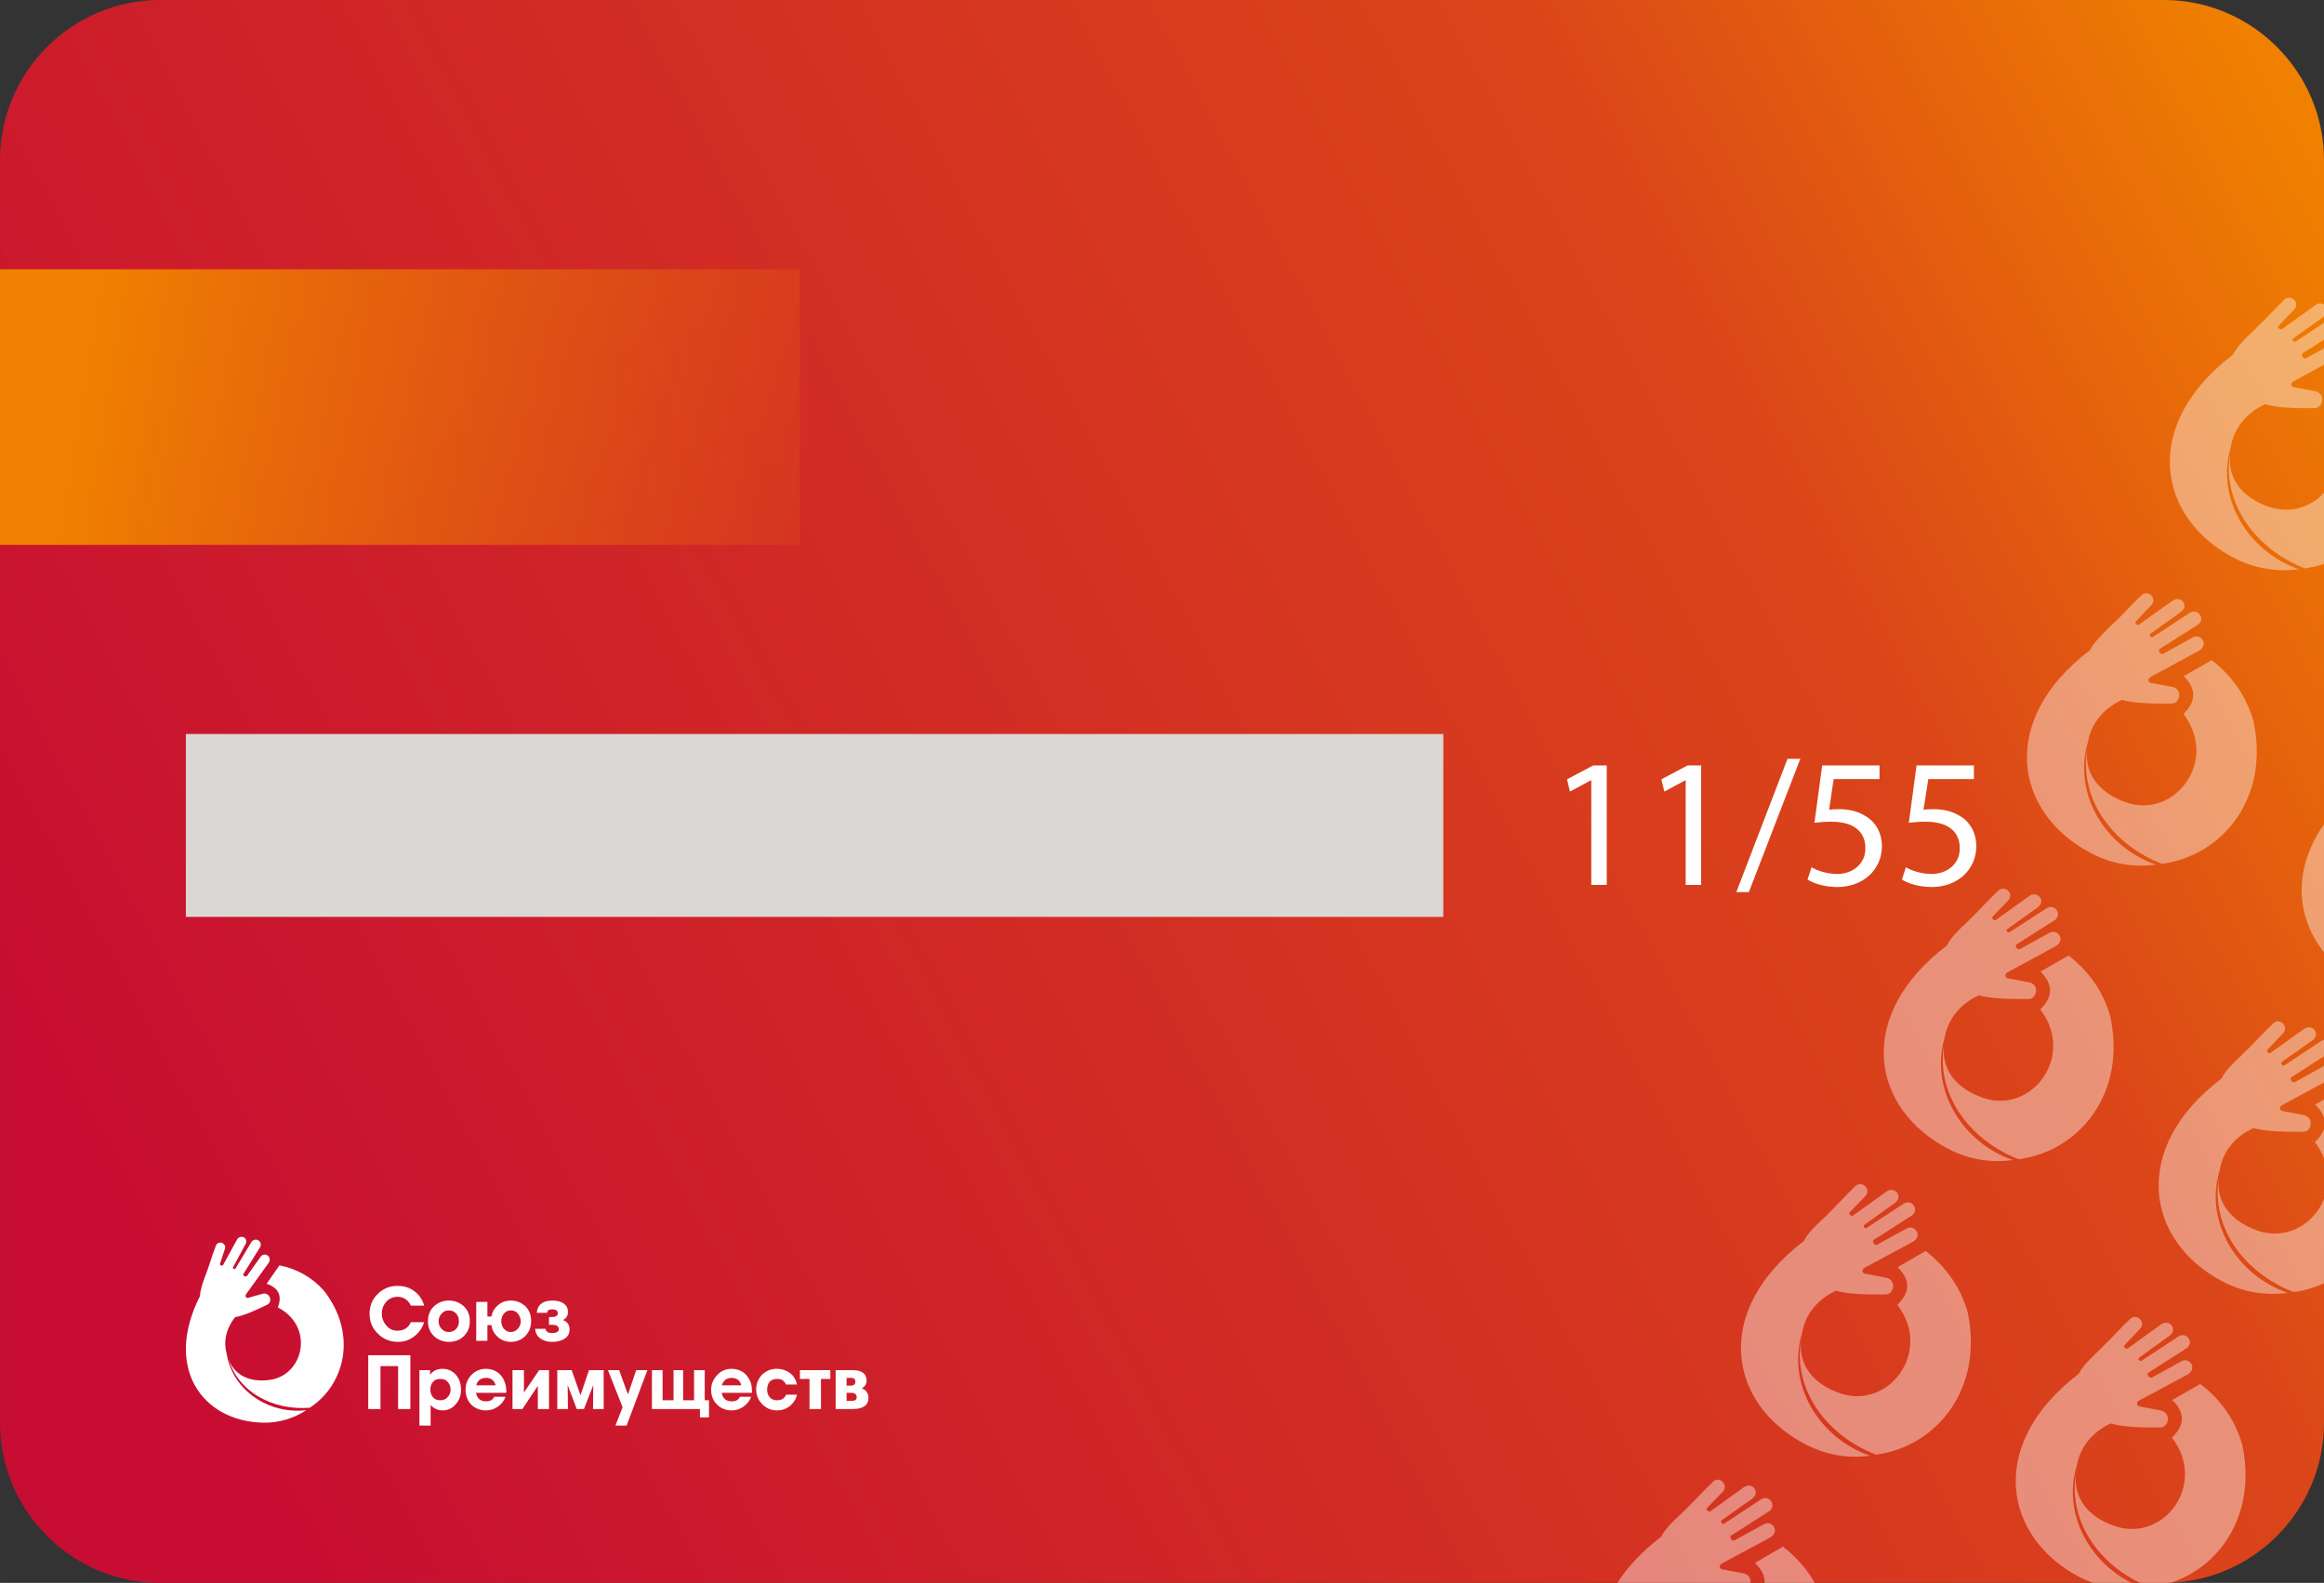 <?xml version="1.0" encoding="UTF-8"?>
<!DOCTYPE svg PUBLIC "-//W3C//DTD SVG 1.1//EN" "http://www.w3.org/Graphics/SVG/1.1/DTD/svg11.dtd">
<!-- Creator: CorelDRAW X7 -->
<svg xmlns="http://www.w3.org/2000/svg" xml:space="preserve" width="91.863mm" height="62.573mm" version="1.1" style="shape-rendering:geometricPrecision; text-rendering:geometricPrecision; image-rendering:optimizeQuality; fill-rule:evenodd; clip-rule:evenodd"
viewBox="0 0 8716 5937"
 xmlns:xlink="http://www.w3.org/1999/xlink">
 <rect x="0" y="0" width="8716" height="5937" fill="#333333" stroke="none"/>
 <defs>
  <style type="text/css">
   <![CDATA[
    .fil1 {fill:#FEFEFE}
    .fil5 {fill:#DBD7D4}
    .fil3 {fill:#F08000}
    .fil2 {fill:#FEFEFE;fill-rule:nonzero}
    .fil4 {fill:#FEFEFE;fill-opacity:0.412}
    .fil0 {fill:url(#id2)}
   ]]>
  </style>
    <mask id="id0">
  <linearGradient id="id1" gradientUnits="userSpaceOnUse" x1="4308.39" y1="1952.89" x2="341.988" y2="1300.19">
   <stop offset="0" style="stop-opacity:0; stop-color:white"/>
   <stop offset="0.22" style="stop-opacity:-127.502; stop-color:white"/>
   <stop offset="1" style="stop-opacity:1; stop-color:white"/>
  </linearGradient>
     <rect style="fill:url(#id1)" x="-9" y="1001" width="8735" height="1241"/>
    </mask>
  <linearGradient id="id2" gradientUnits="userSpaceOnUse" x1="466.547" y1="4756.97" x2="8583.45" y2="439.117">
   <stop offset="0" style="stop-opacity:1; stop-color:#C70D32"/>
   <stop offset="0.749" style="stop-opacity:1; stop-color:#DB4619"/>
   <stop offset="1" style="stop-opacity:1; stop-color:#F08000"/>
  </linearGradient>
 </defs>
 <g id="Слой_x0020_1">
  <g id="_628037832">
   <path class="fil0" d="M600 0l7516 0c330,0 600,270 600,600l0 4737c0,330 -270,600 -600,600l-7516 0c-330,0 -600,-270 -600,-600l0 -4737c0,-330 270,-600 600,-600z"/>
   <g>
    <path class="fil1" d="M809 4674c7,-23 40,-14 35,9l-19 57c-1,7 9,9 12,4l51 -93c11,-23 45,-10 33,15l-47 87c-3,5 5,9 9,5l59 -98c13,-22 44,-6 34,17l-63 101c-4,6 8,13 13,8l52 -73c13,-17 44,-2 30,23l-85 118c-5,7 -1,15 7,14l57 -16c26,-4 36,31 16,41 -52,26 -94,43 -121,47 -36,45 -44,95 -32,137 22,140 161,229 299,212 -47,31 -104,49 -166,47 -225,-7 -369,-206 -233,-475 1,-24 11,-52 22,-81 15,-40 25,-76 37,-106z"/>
    <path class="fil1" d="M855 5091c18,62 75,95 154,85 132,-16 171,-202 33,-272 16,-42 5,-73 -42,-89l48 -69c66,13 122,45 166,94 126,160 83,351 -52,440 -138,11 -271,-58 -307,-189z"/>
    <path class="fil2" d="M1539 5285l-46 0 0 -161 -66 0 0 161 -46 0 0 -202 158 0 0 202zm190 -72c0,20 -6,38 -19,53 -13,16 -30,24 -50,24 -18,0 -33,-7 -45,-20l0 77 -42 0 0 -208 40 0 0 17c11,-14 26,-22 46,-22 21,0 39,8 52,24 12,14 18,33 18,55zm-115 -1c0,11 3,21 10,29 7,8 16,11 28,11 11,0 20,-4 27,-12 7,-8 11,-17 11,-28 0,-11 -4,-21 -11,-29 -7,-8 -16,-11 -27,-11 -12,0 -21,3 -28,11 -7,8 -10,17 -10,29zm208 -78c18,0 33,5 45,14 13,10 22,22 27,39 3,9 5,20 5,32 0,1 0,3 -1,5l-113 0c4,21 17,32 38,32 16,0 26,-6 30,-17l43 0c-6,16 -16,28 -29,37 -13,9 -28,14 -44,14 -23,0 -41,-8 -56,-22 -14,-15 -21,-33 -21,-56 0,-21 7,-39 22,-55 15,-15 33,-23 54,-23zm37 62c-5,-18 -17,-28 -36,-28 -20,0 -32,10 -37,28l73 0zm200 89l-42 0 0 -87 -58 87 -37 0 0 -146 43 0 0 84 57 -84 37 0 0 146zm205 0l-40 0 1 -90 -35 90 -27 0 -34 -90 1 90 -40 0 0 -146 54 0 33 94 32 -94 55 0 0 146zm164 -146l-78 208 -42 0 27 -69 -55 -139 42 0 33 91 31 -91 42 0zm231 177l-34 0 0 -31 -180 0 0 -146 40 0 0 113 41 0 0 -113 36 0 0 113 41 0 0 -113 40 0 0 113 16 0 0 64zm84 -182c18,0 33,5 46,14 12,10 21,22 27,39 3,9 4,20 4,32 0,1 0,3 0,5l-113 0c3,21 16,32 38,32 15,0 25,-6 30,-17l42 0c-6,16 -16,28 -29,37 -13,9 -27,14 -44,14 -22,0 -41,-8 -55,-22 -15,-15 -22,-33 -22,-56 0,-21 8,-39 23,-55 14,-15 32,-23 53,-23zm37 62c-4,-18 -17,-28 -36,-28 -19,0 -31,10 -37,28l73 0zm209 35c-4,18 -14,32 -27,43 -13,10 -29,16 -48,16 -22,0 -40,-8 -55,-23 -15,-15 -23,-33 -23,-55 0,-22 8,-41 22,-56 15,-14 33,-22 55,-22 20,0 36,6 50,16 13,10 22,24 26,43l-41 0c-4,-8 -8,-13 -14,-17 -5,-3 -12,-4 -21,-4 -11,0 -20,4 -27,11 -6,8 -9,18 -9,29 0,11 3,21 10,29 7,8 16,11 27,11 17,0 29,-7 34,-21l41 0zm90 54l-43 0 0 -113 -36 0 0 -33 114 0 0 33 -35 0 0 113zm178 -42c0,28 -20,42 -61,42l-62 0 0 -146 63 0c35,0 53,13 53,39 0,13 -6,23 -18,29l0 0c17,7 25,19 25,36zm-49 -61c0,-9 -5,-14 -16,-14l-17 0 0 29 16 0c11,0 17,-5 17,-15zm5 59c0,-11 -7,-17 -20,-17l-18 0 0 30 20 0c12,0 18,-4 18,-13z"/>
    <path class="fil2" d="M1591 4959c-8,23 -20,40 -37,53 -18,14 -38,21 -61,21 -30,0 -55,-10 -76,-31 -21,-20 -31,-45 -31,-75 0,-29 10,-54 31,-74 20,-20 45,-30 74,-30 24,0 45,6 63,20 18,13 30,31 37,54l-50 0c-11,-22 -28,-33 -50,-33 -17,0 -31,6 -42,18 -11,12 -17,27 -17,45 0,17 6,32 17,45 11,13 25,19 42,19 23,0 40,-10 50,-32l50 0zm92 -81c23,0 42,8 57,22 15,14 22,33 22,55 0,23 -7,41 -22,56 -15,15 -34,22 -57,22 -22,0 -41,-8 -56,-22 -15,-15 -22,-33 -22,-56 0,-22 7,-40 22,-55 15,-14 34,-22 56,-22zm38 78c0,-12 -3,-21 -10,-29 -7,-8 -16,-12 -28,-12 -11,0 -20,4 -27,12 -7,8 -11,17 -11,29 0,11 4,21 11,28 7,8 16,12 27,12 11,0 21,-4 28,-12 7,-7 10,-17 10,-28zm195 -78c22,0 40,8 55,22 14,14 21,33 21,55 0,22 -7,41 -22,56 -14,14 -32,22 -54,22 -19,0 -35,-6 -49,-18 -13,-12 -22,-27 -24,-45l-15 0 0 59 -42 0 0 -146 42 0 0 55 15 0c3,-18 12,-32 25,-43 13,-11 29,-17 48,-17zm37 78c0,-11 -4,-21 -11,-29 -6,-8 -15,-12 -26,-12 -11,0 -20,4 -26,12 -7,8 -10,18 -10,29 0,10 3,20 10,28 7,8 15,12 26,12 10,0 19,-4 26,-12 7,-8 11,-17 11,-28zm183 31c0,16 -7,28 -22,36 -12,7 -27,10 -44,10 -17,0 -31,-4 -42,-12 -13,-8 -20,-21 -21,-37l39 0c1,10 9,16 24,16 17,0 26,-5 26,-15 0,-8 -5,-13 -14,-15 -4,-1 -12,-1 -23,-1l0 -29c10,0 17,0 20,-1 8,-2 13,-6 13,-13 0,-10 -7,-15 -20,-15 -13,0 -20,4 -20,13l-39 0c3,-30 22,-46 59,-46 16,0 29,3 39,9 13,8 19,19 19,34 0,14 -6,24 -19,30 17,6 25,18 25,36z"/>
   </g>
   <polygon class="fil3" style="mask:url(#id0)" points="0,1010 8716,1010 8716,2232 0,2232 "/>
   <g>
    <g>
     <path class="fil4" d="M6423 5559c23,-25 60,7 40,34l-61 63c-5,7 6,17 13,12l124 -89c30,-23 65,15 34,41l-116 82c-6,5 2,16 9,13l138 -91c30,-20 60,21 33,43l-144 92c-9,5 2,22 11,19l113 -62c28,-14 59,25 25,49l-184 99c-11,6 -11,19 1,22l83 16c18,5 25,21 23,35l-499 0c38,-60 92,-118 164,-173 15,-30 46,-60 79,-90 45,-43 80,-83 114,-115l0 0z"/>
     <path class="fil4" d="M6618 5937c2,-24 -10,-49 -36,-75l105 -61c50,39 90,84 119,136l-188 0z"/>
    </g>
    <g>
     <path class="fil4" d="M8566 1125c23,-24 61,8 40,34l-60 63c-6,7 6,17 13,12l124 -89c11,-9 24,-8 33,-3l0 45 -115 82c-7,5 1,15 8,12l107 -70 0 63 -80 51c-8,6 2,23 12,19l68 -37 0 61 -114 62c-11,6 -11,19 0,22l84 16c36,11 27,62 -6,63 -83,1 -149,-3 -185,-15 -75,35 -117,95 -128,158 -59,195 66,396 255,461 -81,11 -165,-2 -245,-43 -286,-150 -349,-498 -3,-761 15,-31 46,-60 78,-91 45,-43 81,-83 114,-115l0 0z"/>
     <path class="fil4" d="M8365 1694c-15,92 38,171 145,207 80,27 156,1 206,-52l0 266c-23,8 -47,13 -72,17 -185,-73 -314,-245 -279,-438l0 0z"/>
    </g>
    <g>
     <g>
      <path class="fil4" d="M8030 2234c23,-25 61,7 40,34l-60 63c-5,7 6,17 13,11l124 -88c29,-23 65,15 34,40l-116 83c-7,5 1,15 8,13l139 -91c30,-20 60,21 33,43l-145 92c-8,5 2,22 12,19l113 -63c28,-14 59,25 25,49l-184 100c-11,6 -11,19 0,22l84 16c36,10 27,62 -6,62 -83,1 -148,-3 -185,-14 -75,34 -117,94 -128,157 -59,195 66,397 255,461 -80,11 -165,-1 -244,-43 -287,-150 -350,-498 -4,-761 15,-30 46,-60 78,-91 45,-42 81,-83 114,-114l0 0z"/>
      <path class="fil4" d="M7829 2803c-15,92 38,170 146,207 181,62 348,-156 214,-332 46,-45 51,-92 1,-142l105 -60c77,60 129,135 156,227 63,286 -112,506 -343,537 -185,-72 -314,-244 -279,-437l0 0z"/>
     </g>
     <path class="fil4" d="M8716 3572c-105,-133 -118,-312 0,-480l0 480z"/>
    </g>
    <g>
     <g>
      <path class="fil4" d="M7493 3342c24,-25 61,7 40,34l-60 62c-5,8 6,17 13,12l124 -89c29,-22 65,16 34,41l-116 83c-7,5 1,15 8,12l139 -90c30,-20 60,21 33,43l-145 92c-8,5 2,22 12,18l113 -62c28,-14 59,25 25,49l-184 100c-11,6 -11,19 0,22l84 16c36,10 27,62 -6,62 -83,1 -148,-3 -185,-14 -75,34 -117,94 -128,157 -59,195 66,396 255,461 -80,11 -165,-1 -244,-43 -287,-150 -350,-498 -4,-761 15,-30 46,-60 79,-91 44,-43 80,-83 113,-114l0 0z"/>
      <path class="fil4" d="M7292 3911c-15,92 38,170 146,207 181,62 348,-156 214,-332 46,-45 51,-92 1,-142l105 -60c77,60 130,135 156,227 63,286 -112,506 -343,537 -185,-72 -314,-244 -279,-437l0 0z"/>
     </g>
     <g>
      <path class="fil4" d="M8524 3840c23,-25 60,7 40,34l-60 63c-6,7 5,17 13,11l123 -88c30,-23 65,15 34,41l-116 82c-6,5 2,16 9,13l138 -91c4,-2 8,-4 11,-5l0 62 -122 78c-9,5 2,22 12,19l110 -61 0 62 -157 85c-11,6 -11,19 1,22l83 16c36,10 28,62 -6,62 -83,1 -148,-3 -185,-14 -75,34 -117,94 -127,158 -60,194 66,396 255,460 -81,11 -166,-1 -245,-43 -286,-150 -349,-498 -3,-761 14,-30 46,-60 78,-90 45,-43 80,-84 114,-115l0 0z"/>
      <path class="fil4" d="M8323 4409c-16,92 37,170 145,207 108,37 211,-25 248,-119l0 316c-36,17 -74,28 -114,33 -186,-72 -314,-244 -279,-437l0 0zm393 -65c-8,-20 -19,-41 -34,-60 17,-17 29,-34 34,-51l0 111zm0 -152c-5,-16 -15,-32 -33,-49l33 -19 0 68z"/>
     </g>
    </g>
    <g>
     <g>
      <path class="fil4" d="M6957 4450c24,-24 61,7 41,34l-61 63c-5,7 6,17 13,12l124 -89c30,-23 65,15 34,41l-116 83c-7,4 2,15 8,12l139 -91c30,-20 60,21 33,43l-144 92c-9,5 2,23 11,19l113 -62c28,-14 59,25 25,49l-184 99c-11,6 -11,19 1,22l83 16c36,11 27,62 -6,62 -83,1 -148,-2 -185,-14 -75,35 -117,95 -127,158 -60,195 65,396 255,461 -81,11 -166,-2 -245,-44 -286,-150 -350,-497 -4,-761 15,-30 46,-60 79,-90 44,-43 80,-83 113,-115l0 0z"/>
      <path class="fil4" d="M6756 5019c-15,92 38,171 146,207 181,62 348,-156 214,-332 46,-45 52,-91 1,-141l105 -61c77,60 130,136 157,227 62,287 -113,506 -343,537 -186,-72 -315,-244 -280,-437l0 0z"/>
     </g>
     <g>
      <path class="fil4" d="M7988 4948c23,-24 60,8 40,34l-60 63c-6,7 5,17 13,12l123 -89c30,-23 65,15 34,41l-115 83c-7,4 1,15 8,12l139 -91c29,-20 60,21 32,43l-144 92c-9,5 2,23 12,19l113 -62c28,-14 58,25 24,49l-184 99c-11,6 -11,19 1,22l83 16c36,11 28,62 -6,63 -83,1 -148,-3 -185,-15 -75,35 -116,95 -127,158 -54,177 45,360 205,440l-145 0c-16,-6 -33,-14 -50,-22 -286,-150 -349,-498 -3,-762 15,-30 46,-59 78,-90 45,-43 80,-83 114,-115l0 0z"/>
      <path class="fil4" d="M7787 5517c-15,92 37,171 145,207 182,62 348,-155 214,-332 46,-45 52,-91 1,-141l105 -60c78,59 130,135 157,226 55,254 -75,455 -266,519 -9,1 -18,1 -27,1l-90 0c-164,-80 -272,-241 -239,-420l0 0z"/>
     </g>
    </g>
   </g>
   <polygon class="fil5" points="697,2753 5413,2753 5413,3439 697,3439 "/>
   <path class="fil2" d="M5968 3319l58 0 0 -448 -51 0 -98 52 11 46 78 -42 2 0 0 392zm354 0l58 0 0 -448 -51 0 -98 52 11 46 78 -42 2 0 0 392zm237 27l193 -500 -48 0 -192 500 47 0zm490 -475l-215 0 -29 215c17,-2 37,-4 63,-4 89,0 128,41 128,99 1,60 -49,97 -105,97 -42,0 -78,-14 -97,-25l-15 46c22,14 63,28 112,28 97,0 167,-66 167,-153 0,-56 -29,-96 -65,-115 -27,-17 -61,-24 -96,-24 -17,0 -26,1 -37,2l17 -115 172 0 0 -51zm354 0l-215 0 -29 215c17,-2 37,-4 63,-4 89,0 128,41 128,99 1,60 -49,97 -105,97 -42,0 -78,-14 -97,-25l-15 46c22,14 63,28 112,28 97,0 167,-66 167,-153 0,-56 -29,-96 -64,-115 -28,-17 -62,-24 -97,-24 -17,0 -26,1 -37,2l18 -115 171 0 0 -51z"/>
  </g>
 </g>
</svg>

